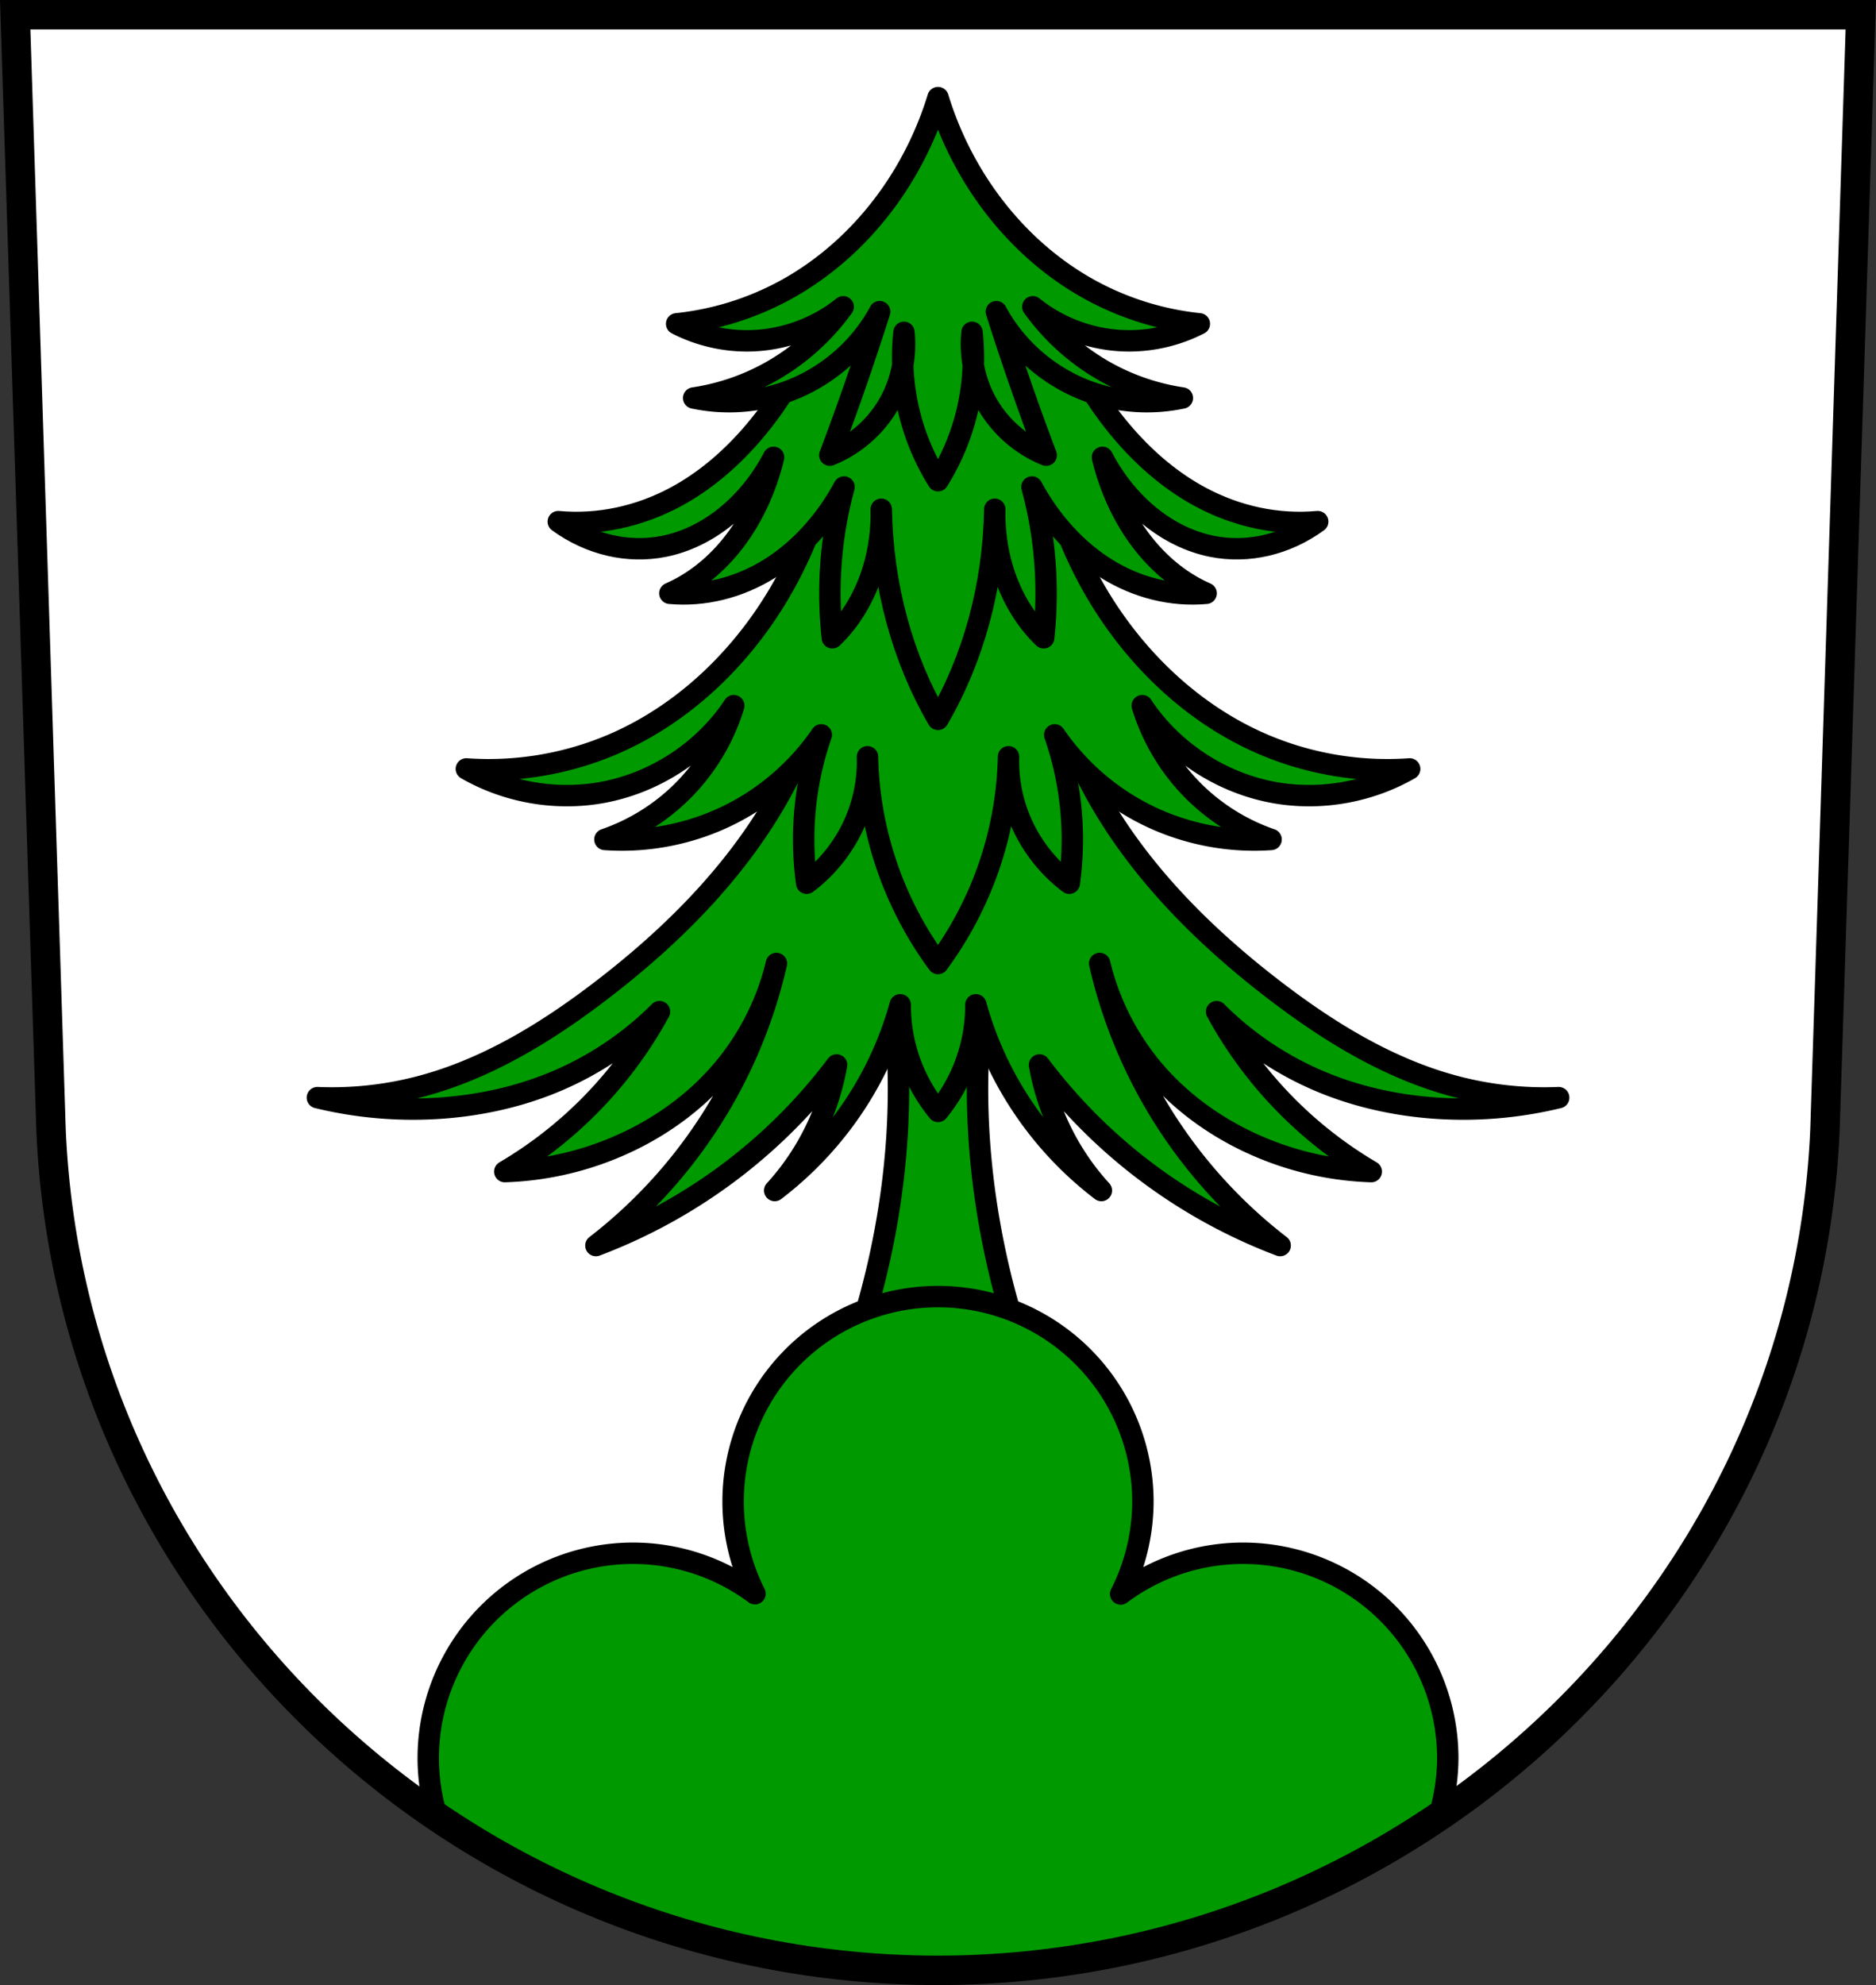 <svg xmlns="http://www.w3.org/2000/svg" width="701.33" height="741.77" viewBox="0 0 701.334 741.769"><rect x="0" y="0" width="701.334" height="741.769" fill="#333333" stroke="none"/><g fill-rule="evenodd"><path d="m5.68 5.498 13.398 416.62c7.415 175.25 153.92 314.05 331.59 314.14 177.51-.215 324.07-139.06 331.59-314.14l13.398-416.62h-344.98z" fill="#fff"/><path d="M329.458 349.09a260.804 260.804 0 0 1 5.783 39.2c1.711 24.26.012 48.724-4.498 72.62a312.226 312.226 0 0 1-17.354 59.13l37.28-3.855 37.28 3.855a312.011 312.011 0 0 1-17.354-59.13c-4.51-23.899-6.209-48.36-4.498-72.62a260.767 260.767 0 0 1 5.783-39.2h-42.42z" fill="#090" stroke="#000" stroke-linejoin="round" stroke-width="8"/></g><g stroke="#000"><path d="M350.666 484.498a76.602 76.602 0 0 0-76.602 76.602 76.602 76.602 0 0 0 8.19 34.421 76.602 76.602 0 0 0-45.557-15.125 76.602 76.602 0 0 0-76.603 76.602 76.602 76.602 0 0 0 3.254 21.883C216.77 715.08 281.35 736.23 350.67 736.27c69.29-.08 133.87-21.29 187.3-57.54a76.602 76.602 0 0 0 3.27-21.732 76.602 76.602 0 0 0-76.601-76.602 76.602 76.602 0 0 0-45.686 15.229 76.602 76.602 0 0 0 8.315-34.525 76.602 76.602 0 0 0-76.602-76.602z" fill="#090" stroke-linejoin="round" stroke-linecap="round" stroke-width="8"/><g fill-rule="evenodd"><path d="m5.68 5.498 13.398 416.62c7.415 175.25 153.92 314.05 331.59 314.14 177.51-.215 324.07-139.06 331.59-314.14l13.398-416.62h-344.98z" fill="none" stroke-width="11"/><g fill="#090" stroke-linejoin="round" stroke-width="8"><path d="M311.468 241.12a181.112 181.112 0 0 1-21.21 57.842c-16.08 27.9-39.38 51.07-64.91 70.7-20.886 16.06-43.871 30.16-69.41 36.633a129.857 129.857 0 0 1-37.28 3.857 151.028 151.028 0 0 0 46.916 3.855c14.783-1.109 29.44-4.431 43.06-10.283a121.622 121.622 0 0 0 37.918-25.707 155.943 155.943 0 0 1-26.35 35.35 155.886 155.886 0 0 1-31.492 24.422 116.111 116.111 0 0 0 49.49-12.854c11.329-5.856 21.707-13.629 30.21-23.14 10.581-11.837 18.16-26.333 21.85-41.775a185.356 185.356 0 0 1-20.564 52.06 185.58 185.58 0 0 1-46.916 53.34 201.928 201.928 0 0 0 52.699-29.563 202.161 202.161 0 0 0 37.28-37.918 94.13 94.13 0 0 1-6.426 21.21 94.149 94.149 0 0 1-16.711 25.709 131.363 131.363 0 0 0 30.85-33.42 131.396 131.396 0 0 0 16.07-35.99 62.632 62.632 0 0 0 2.572 17.994 62.72 62.72 0 0 0 11.568 21.852 62.715 62.715 0 0 0 11.566-21.852 62.597 62.597 0 0 0 2.572-17.994 131.133 131.133 0 0 0 16.07 35.99 131.258 131.258 0 0 0 30.85 33.42 94.149 94.149 0 0 1-16.711-25.709 94.037 94.037 0 0 1-6.426-21.21 201.735 201.735 0 0 0 37.28 37.918 201.973 201.973 0 0 0 52.699 29.563 185.527 185.527 0 0 1-46.916-53.34 185.29 185.29 0 0 1-20.564-52.06c3.688 15.442 11.269 29.939 21.85 41.775 8.5 9.508 18.878 17.281 30.21 23.14a116.096 116.096 0 0 0 49.49 12.854 155.748 155.748 0 0 1-31.492-24.422 155.803 155.803 0 0 1-26.35-35.35 121.661 121.661 0 0 0 37.918 25.707c13.62 5.853 28.28 9.174 43.06 10.283a150.947 150.947 0 0 0 46.916-3.855 129.94 129.94 0 0 1-37.28-3.857c-25.539-6.47-48.52-20.574-69.41-36.633-25.527-19.627-48.834-42.796-64.91-70.7a181.15 181.15 0 0 1-21.21-57.842h-78.41z"/><path d="M308.858 178.25a157.427 157.427 0 0 1-18.18 44.535c-14.493 24.12-35.916 44.42-61.805 55.44-17.12 7.285-35.979 10.428-54.53 9.09 14.7 8.462 32.32 11.727 49.08 9.09 20.508-3.228 39.447-15.404 50.898-32.721-3.75 12.364-10.704 23.743-19.996 32.721a76.562 76.562 0 0 1-28.18 17.268c15.891 1.136 32.07-2.035 46.35-9.09 13.823-6.825 25.842-17.264 34.537-29.994a119.382 119.382 0 0 0-6.361 31.813c-.481 7.881-.176 15.81.908 23.631 8.592-6.455 15.297-15.393 19.09-25.449a57.143 57.143 0 0 0 3.635-21.814 135.133 135.133 0 0 0 7.271 40.9 135.074 135.074 0 0 0 19.09 36.36 135.095 135.095 0 0 0 19.09-36.36 135.1 135.1 0 0 0 7.27-40.9 57.141 57.141 0 0 0 3.637 21.814c3.791 10.06 10.494 18.994 19.09 25.449a119.247 119.247 0 0 0 .91-23.631 119.4 119.4 0 0 0-6.363-31.813c8.695 12.73 20.714 23.17 34.537 29.994 14.285 7.05 30.463 10.224 46.35 9.09a76.501 76.501 0 0 1-28.17-17.268c-9.292-8.978-16.246-20.356-19.996-32.721 11.451 17.317 30.39 29.493 50.898 32.721 16.755 2.637 34.38-.627 49.08-9.09-18.554 1.34-37.418-1.803-54.54-9.09-25.888-11.02-47.31-31.33-61.805-55.44a157.586 157.586 0 0 1-18.18-44.535h-83.618z"/><path d="M302.178 129.71c-11.665 24.338-28.832 44.824-49.563 55.963-13.78 7.404-28.967 10.598-43.904 9.236 11.834 8.601 26.02 11.919 39.514 9.238 16.511-3.281 31.758-15.655 40.977-33.26-3.02 12.567-8.617 24.13-16.1 33.26-6.429 7.841-14.231 13.878-22.684 17.551 12.793 1.155 25.816-2.068 37.32-9.236 11.129-6.937 20.806-17.548 27.807-30.486-2.862 10.416-4.591 21.33-5.123 32.33-.387 8.01-.141 16.07.732 24.02 6.917-6.56 12.315-15.645 15.367-25.865 2.107-7.06 3.106-14.635 2.926-22.17.238 14.13 2.22 28.21 5.854 41.57 3.591 13.209 8.794 25.717 15.367 36.949 6.573-11.232 11.776-23.74 15.367-36.949 3.633-13.365 5.613-27.444 5.852-41.57-.18 7.536.821 15.12 2.928 22.17 3.052 10.22 8.448 19.305 15.365 25.865.873-7.949 1.119-16.01.732-24.02-.532-11-2.261-21.918-5.123-32.33 7 12.938 16.678 23.549 27.807 30.486 11.5 7.169 24.523 10.391 37.32 9.236-8.452-3.673-16.253-9.709-22.682-17.551-7.481-9.125-13.08-20.689-16.1-33.26 9.219 17.601 24.466 29.975 40.977 33.26 13.489 2.681 27.679-.637 39.514-9.238-14.938 1.362-30.12-1.832-43.904-9.236-20.731-11.139-37.9-31.625-49.564-55.963h-96.97z"/><path d="M350.668 36.47a129.597 129.597 0 0 1-12.725 28.629c-10.863 18.14-26.359 33.628-44.99 43.627a108.321 108.321 0 0 1-39.992 12.271 57.57 57.57 0 0 0 26.813 6.361c12.791-.126 25.497-4.687 35.447-12.725a84.267 84.267 0 0 1-26.813 24.09 84.144 84.144 0 0 1-29.08 9.998 64.204 64.204 0 0 0 31.811-1.363c15.958-4.844 29.83-16.21 37.719-30.902a1053.786 1053.786 0 0 1-9.543 28.629 1042.762 1042.762 0 0 1-9.09 24.996c8.526-3.414 15.942-9.541 20.904-17.27 3.193-4.973 5.344-10.597 6.363-16.418a86.487 86.487 0 0 1 .453-12.213 44.4 44.4 0 0 1-.453 12.213 86.995 86.995 0 0 0 4.543 25.05 86.908 86.908 0 0 0 8.635 18.18 86.79 86.79 0 0 0 8.635-18.18 87.057 87.057 0 0 0 4.543-25.05c-.705-4.03-.875-8.146-.453-12.213.442 4.054.588 8.138.453 12.213 1.02 5.821 3.17 11.445 6.363 16.418 4.962 7.728 12.378 13.856 20.904 17.27a1051.5 1051.5 0 0 1-18.633-53.625c7.889 14.693 21.761 26.06 37.719 30.902a64.2 64.2 0 0 0 31.813 1.363 84.16 84.16 0 0 1-29.09-9.998 84.2 84.2 0 0 1-26.811-24.09c9.951 8.04 22.654 12.599 35.445 12.725a57.589 57.589 0 0 0 26.813-6.361 108.372 108.372 0 0 1-39.99-12.271c-18.631-9.999-34.13-25.486-44.99-43.627a129.576 129.576 0 0 1-12.725-28.629z"/></g></g></g></svg>